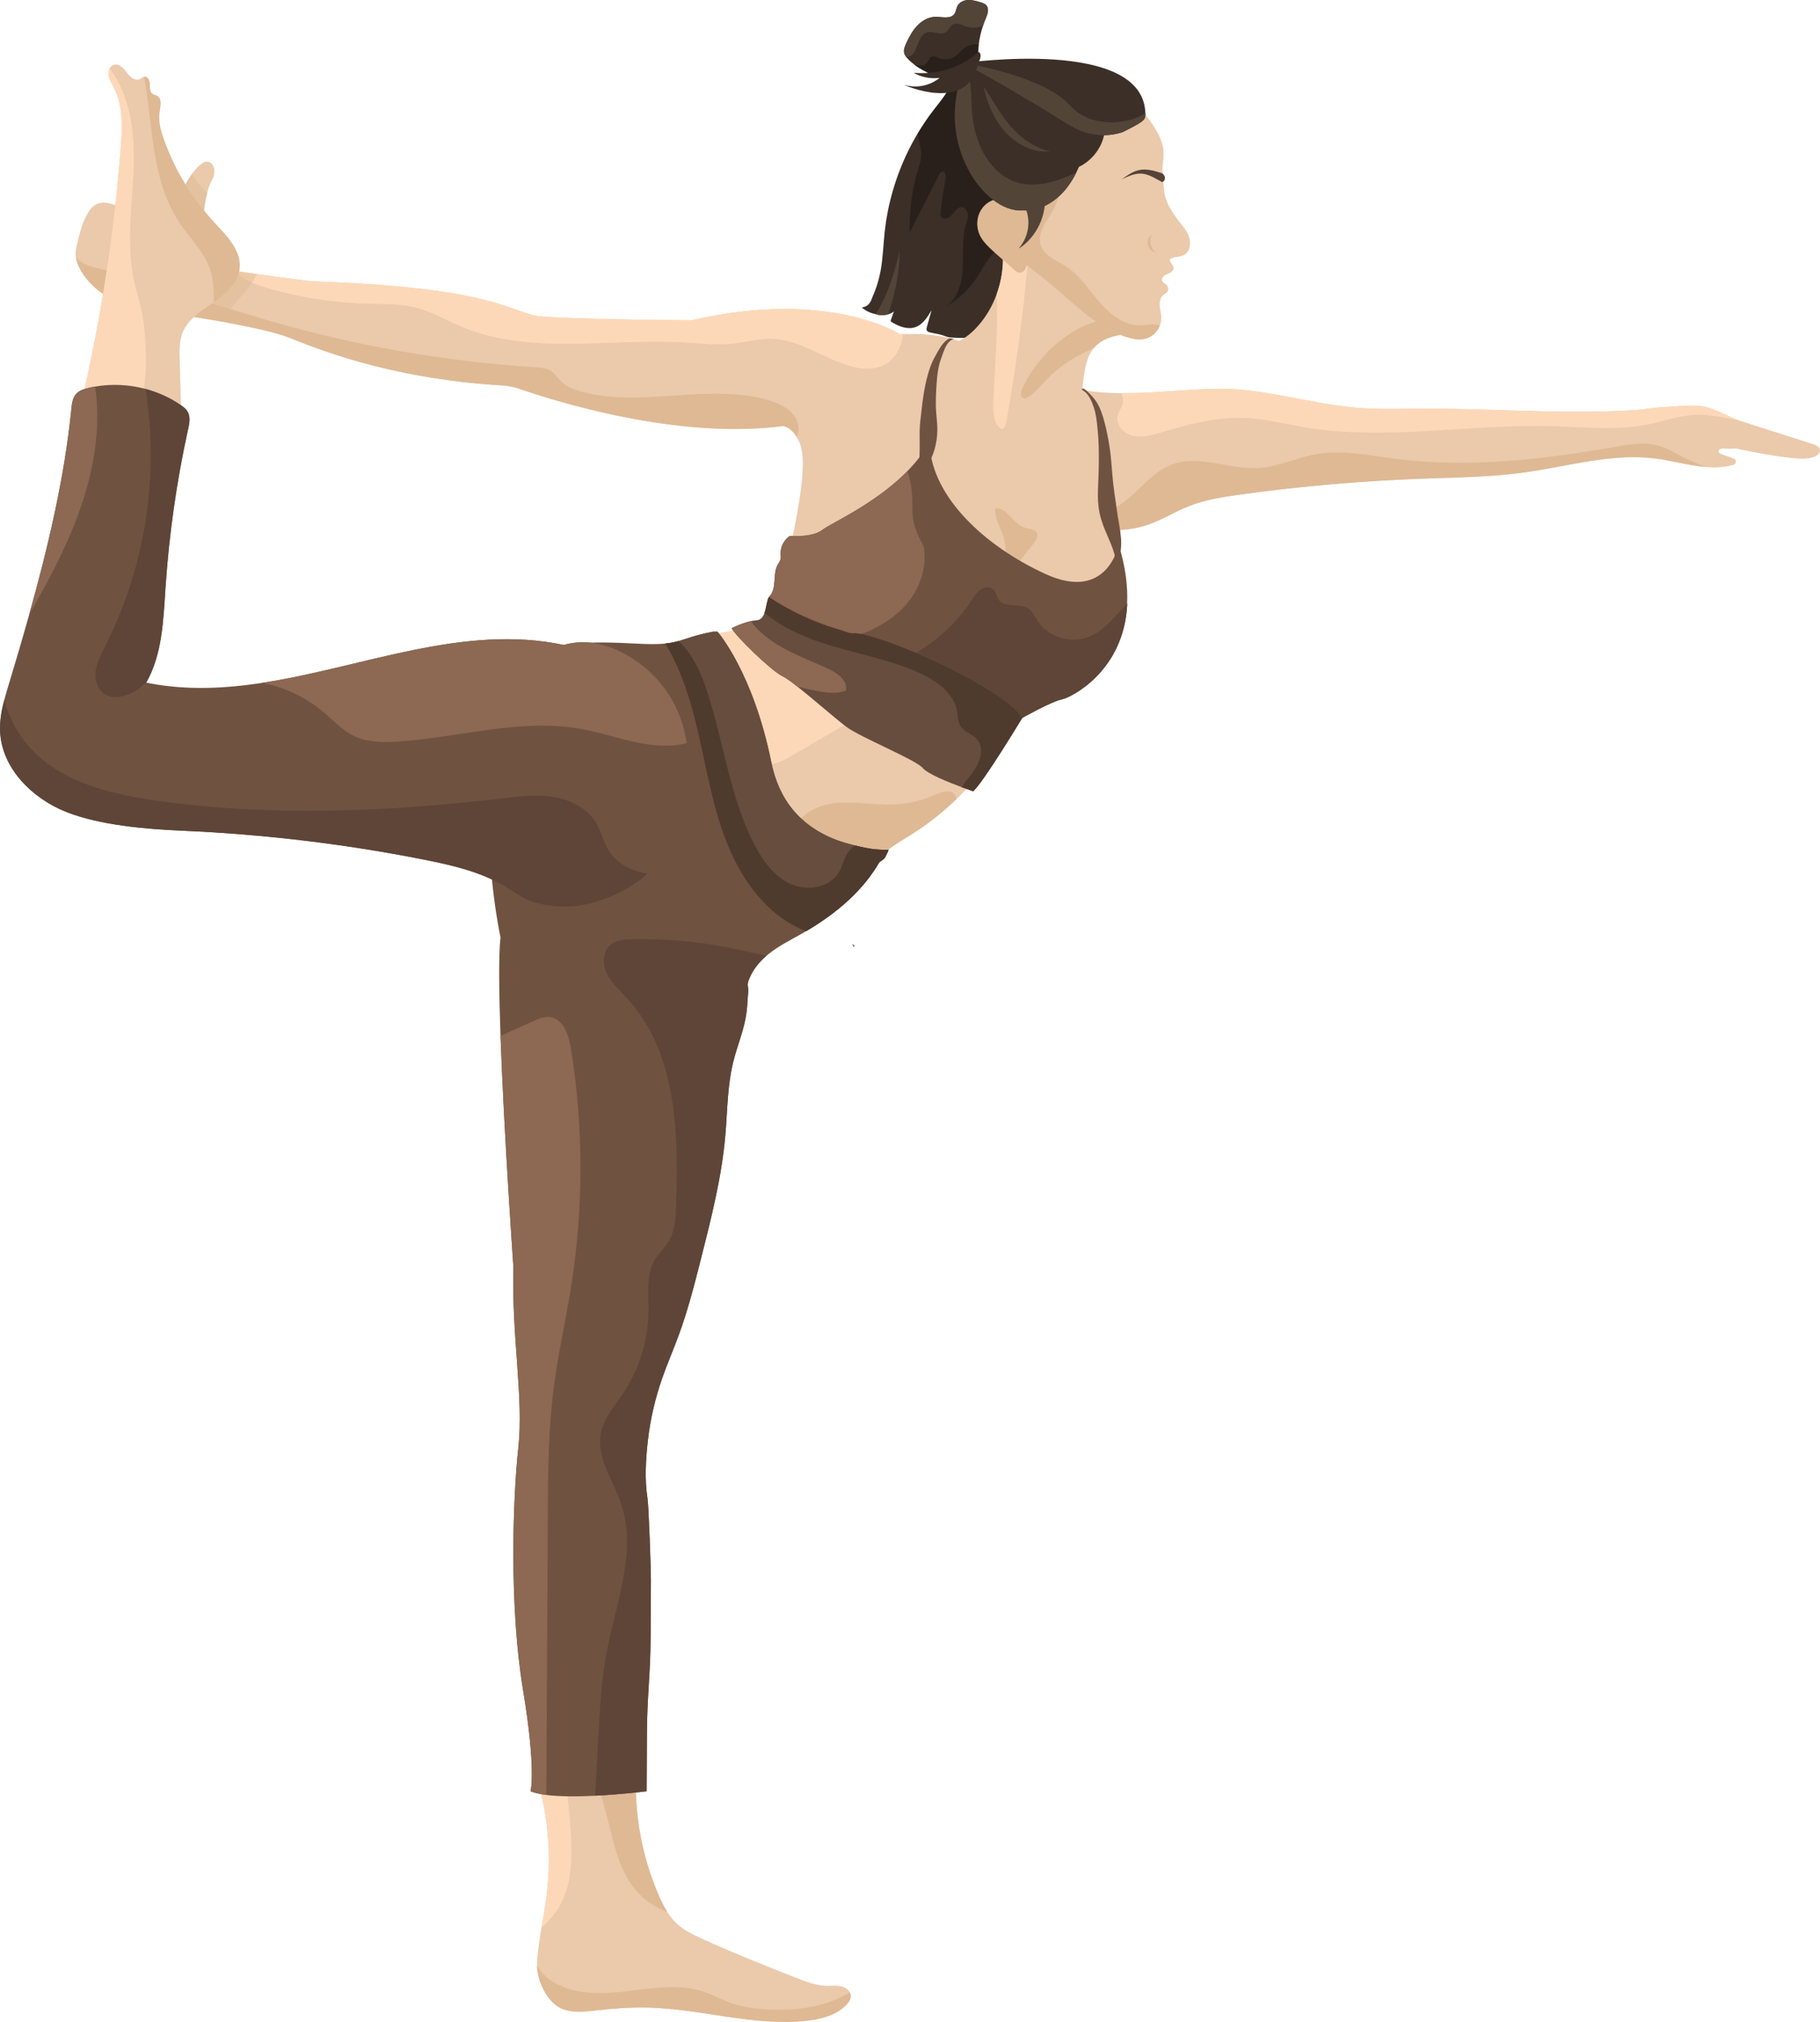 <?xml version="1.0" encoding="UTF-8"?><svg xmlns="http://www.w3.org/2000/svg" viewBox="0 0 355.63 395.02"><defs><style>.d{fill:#564237;}.e{isolation:isolate;}.f{fill:#deb994;}.g{fill:#5e4537;}.h{fill:#534438;}.i{fill:#3b2f28;}.j{fill:#ebc9ab;}.k{fill:#705241;}.l{mix-blend-mode:multiply;opacity:.5;}.m{fill:#fdd8b8;}.n{fill:#4f3a2e;}.o{fill:#29201c;}.p{fill:#664d3e;}.q{fill:#8d6852;}</style></defs><g class="e"><g id="a"/><g id="b"><g id="c"><g><g><path class="j" d="M166.24,389.95c.01,.64-.38,1.22-.82,1.68-1.98,2.1-5,2.86-7.87,3.17-10.3,1.1-20.53-2.33-30.87-2.58-3.46-.09-6.93,.18-10.36,.57-2.64,.3-5.6,.58-7.7-1.05-2.1-1.63-3.62-4.95-3.68-7.72,0-.23,0-.45,0-.67,.15-2.25,.49-4.48,.87-6.71,.36-2.17,.77-4.33,1.03-6.52,.91-7.45,.3-15.08-1.78-22.3l5.83-.13,5.23-.12,8.13-.18c-.19,7.81,1.33,15.67,4.44,22.85,.48,1.12,1.02,2.23,1.67,3.26,.53,.84,1.15,1.63,1.88,2.31,1.42,1.33,3.21,2.18,4.98,2.98,5.9,2.69,11.92,5.08,17.95,7.47,2.12,.84,4.3,1.7,6.58,1.72,.91,0,1.84-.12,2.73,.11,.65,.17,1.29,.59,1.59,1.17,.1,.2,.17,.43,.17,.67Z"/><path class="f" d="M130.36,373.51c-2.12-.75-4.06-2-5.6-3.64-5.5-5.86-5.15-15.13-8.63-22.29l8.13-.19c-.2,7.82,1.33,15.67,4.44,22.85,.48,1.12,1.02,2.23,1.67,3.27Z"/><path class="f" d="M166.24,389.95c.02,.64-.38,1.21-.82,1.68-1.98,2.11-5,2.86-7.87,3.17-10.29,1.1-20.53-2.33-30.87-2.58-3.46-.09-6.93,.19-10.37,.57-2.64,.3-5.59,.58-7.7-1.05-2.11-1.63-3.62-4.95-3.69-7.72,.59,1.02,1.41,1.94,2.35,2.63,4.16,3.07,9.81,3.01,14.94,2.41,5.14-.59,10.47-1.57,15.37,.08,1.78,.6,3.42,1.53,5.19,2.16,2.12,.76,4.38,1.09,6.62,1.25,5.17,.37,10.53-.15,15.15-2.48,.51-.25,1.01-.53,1.51-.8,.1,.21,.16,.43,.17,.67Z"/><path class="m" d="M109.74,371.63c-.97,1.93-2.35,3.57-3.94,5.02,.36-2.17,.77-4.33,1.03-6.52,.91-7.45,.3-15.08-1.78-22.3l5.83-.13-.04,2.98c.39,3.25,.72,6.51,.8,9.78,.09,3.82-.18,7.77-1.91,11.18Z"/></g><g><g><g><g><path class="j" d="M191.58,148.84c-.02,2.16-1.49,3.99-2.97,5.55-.55,.58-1.12,1.15-1.7,1.7-2.72,2.63-5.71,4.97-8.92,6.99-1.49,.94-3.04,1.81-4.42,2.91-1.39,1.1-2.59,2.42-3.85,3.67-4.37,4.36-9.44,7.99-14.94,10.75-.28,.14-.57,.27-.88,.25-.3-.03-.56-.22-.8-.39-2.81-2.08-5.68-4.21-7.75-7.03-.23-.31-.44-.62-.65-.94-1.66-2.59-2.69-5.57-3.5-8.56-3.42-12.72-3.21-26.3-7.48-38.76l.25,.37c2.08-.63,4.19-1.16,6.31-1.58,1.18-.24,2.37-.44,3.56-.61,1.46-.21,2.97-.21,4.42-.48,.8-.15,1.54-.46,2.37-.54,2.44-.23,4.96,.04,7.35,.53,3.77,.79,7.35,2.23,10.78,3.99,1.06,.54,2.11,1.12,3.14,1.71,1.36,.78,2.7,1.6,4.02,2.44,6.06,3.86,12.19,8.43,14.96,15.09,.39,.94,.71,1.93,.7,2.94Z"/><path class="m" d="M169.45,138.56c-.93,1.03-2.14,1.74-3.34,2.44-3.87,2.26-7.74,4.52-11.62,6.77-1.35,.79-2.81,1.6-4.37,1.46-2.5-.23-4.08-2.77-4.9-5.15-2.27-6.61-1.74-14.21-4.93-20.33,1.18-.24,2.37-.44,3.56-.61,1.46-.21,2.97-.21,4.42-.48,.8-.15,1.54-.46,2.37-.54,2.44-.23,4.96,.04,7.35,.53,3.77,.79,7.35,2.23,10.78,3.99,.7,.88,1.3,1.84,1.75,2.89,1.25,2.94,1.09,6.64-1.05,9.01Z"/><path class="f" d="M186.91,156.1c-2.72,2.63-5.71,4.97-8.92,6.99-1.49,.94-3.04,1.81-4.42,2.91-1.39,1.1-2.59,2.42-3.85,3.67-4.37,4.36-9.44,7.99-14.94,10.75-.28,.14-.57,.27-.88,.25-.3-.03-.56-.22-.8-.39-2.81-2.08-5.68-4.21-7.75-7.03-.23-.31-.44-.62-.65-.94,2.41-1.56,4.57-3.49,6.38-5.71,2.43-2.98,4.37-6.58,7.75-8.41,4.62-2.49,10.26-.86,15.51-1,2.89-.08,5.78-.74,8.42-1.92,1.28-.57,3.07-1.14,3.86,.02,.16,.25,.24,.53,.28,.83Z"/></g><g><path class="j" d="M214.14,119.41h0c-.17,1.82-.53,3.46-1.1,4.89-1.11,2.76-3,4.7-5.82,5.45-2.47,.66-5.44,.63-8.69,.11-4.82-.78-10.28-2.64-15.68-4.95-2.97-1.27-5.91-2.67-8.72-4.11-3.49-1.77-6.78-3.59-9.64-5.25-6.25-3.61-10.5-6.47-10.5-6.47,.31-1.44,.62-2.89,.91-4.31,0,0,0,0,0-.01,1.58-7.69,2.69-14.94,1.4-18.12-.19-.45-.38-.85-.59-1.2-1.24-2.1-2.68-2.2-2.73-2.2-20.65,2.74-44.91-4.99-51.38-7.24-1.11-.39-2.28-.62-3.45-.69-22.62-1.34-37.12-7.57-41.85-9.42-.23-.09-.47-.18-.74-.26-.09-.03-.17-.06-.27-.09-.46-.15-.96-.3-1.5-.45-.11-.03-.22-.06-.33-.09-.11-.03-.22-.06-.34-.09-.34-.09-.69-.18-1.05-.26-.22-.05-.44-.1-.66-.16-.15-.04-.29-.07-.44-.1-.25-.06-.5-.11-.75-.17-1.14-.26-2.32-.5-3.48-.73-.13-.03-.26-.05-.39-.08-.67-.13-1.33-.26-1.98-.38-.22-.04-.43-.08-.64-.12-.16-.03-.32-.06-.48-.09-.08,0-.15-.02-.22-.04-.31-.06-.61-.11-.89-.16-.07,0-.13-.02-.2-.03-.18-.03-.37-.07-.54-.09-.12-.02-.24-.04-.36-.06-.64-.11-1.21-.2-1.68-.28-.17-.03-.33-.05-.47-.08-.11-.02-.21-.04-.31-.05-.05,0-.1-.02-.15-.03-.04,0-.08,0-.12-.02-.04,0-.08,0-.11-.01-.03,0-.07,0-.09-.01-.21-.03-.32-.05-.32-.05-.33-.77-.14-2.15,.27-3.64,.62-2.28,1.73-4.82,2.2-5.85,.13-.3,.21-.46,.21-.46,1.41,.31,3.33,.64,5.42,.97,1.39,.22,2.85,.44,4.3,.64,5.44,.77,10.67,1.4,10.67,1.4,37.09,1.26,38.71,6.28,44.87,6.87,6.16,.6,29.43,.75,29.43,.75,26.87-6.23,40.64,2.71,40.64,2.71,.2,0,.41-.02,.61-.02,4.29-.15,7.38,.29,9.57,.89l.41,.12c.38,.11,.72,.23,1.04,.35,2.51,.94,3.33,2.02,3.33,2.02,1.26,.96,2.49,2.06,3.69,3.26,1.14,1.14,2.27,2.37,3.35,3.69,1.39,1.68,2.72,3.49,3.98,5.4,4.39,6.62,7.97,14.38,10.15,21.74,1.05,3.53,1.77,6.98,2.11,10.17,.25,2.34,.3,4.53,.1,6.53Z"/><g><g><g><path class="j" d="M354.32,89.32c-1.19,.38-2.49,.31-3.74,.2-.65-.06-1.29-.13-1.93-.22-.19-.02-.38-.05-.56-.07-1.91-.26-3.81-.59-5.71-.96-1.03-.2-2.07-.44-3.11-.63-.33-.05-.62,0-.95,.02-.31,.03-.64,0-.96,0-.35,0-.65-.12-1.01-.02-.29,.07-.59,.31-.54,.6,.04,.27,.35,.42,.61,.51,.68,.24,1.35,.48,2.03,.71,.29,.11,.61,.23,.72,.52,.11,.27-.04,.6-.29,.77-.28,.18-.58,.12-.87,.22-.48,.15-1,.21-1.5,.26-.83,.09-1.67,.1-2.51,.05-.17,0-.35-.02-.53-.04-3.36-.24-6.62-1.22-9.96-1.65-8.52-1.09-17.01,1.51-25.52,2.7-6.73,.94-13.55,1-20.34,1.25-11.77,.44-23.52,1.46-35.18,3.07-3.49,.48-7,1.02-10.26,2.32-2.63,1.05-5.05,2.59-7.73,3.53-3.56,1.26-7.52,1.42-11.17,.46-.36-.09-.72-.2-1.08-.31l-.89,.32c-5.8-2.94-10.32-8.7-10.55-15.09-.09-2.53-1.57-4.65,.38-6.33,2.55-2.18,5.79-6.27,9.1-5.56,2.82,.61,5.8,.84,8.81,.86,6.42,.06,13.03-.79,18.68-.86,9.18-.12,18.09,2.92,27.23,3.7,5.17,.44,10.38,.16,15.57,.19,13.31,.09,26.48,1.17,39.76,.22,.7-.03,1.36-.19,2.06-.27,2.15-.23,4.3-.39,6.46-.48,1.07-.04,2.15-.06,3.22,0,2.64,.19,5.3,1.99,7.82,2.86,.09,.03,.17,.06,.26,.09,4.68,1.49,9.36,2.99,14.04,4.48,.61,.19,1.32,.49,1.43,1.12,.12,.69-.61,1.23-1.29,1.45Z"/><path class="f" d="M333.47,91.22c-3.36-.24-6.62-1.22-9.96-1.65-8.52-1.09-17.01,1.51-25.52,2.7-6.73,.94-13.55,1-20.34,1.25-11.77,.44-23.52,1.46-35.18,3.07-3.49,.48-7,1.02-10.26,2.32-2.63,1.05-5.05,2.59-7.73,3.53-3.56,1.26-7.52,1.42-11.17,.46,1.81-2.08,4.48-3.39,6.69-5.12,2.98-2.33,5.33-5.61,8.85-6.98,5.44-2.12,11.49,1.04,17.3,.62,3.67-.27,7.09-1.94,10.71-2.63,5.23-.98,10.6,.17,15.88,.85,14.26,1.82,28.73,.13,42.9-2.34,2.74-.48,5.57-.98,8.25-.27,1.94,.51,3.66,1.62,5.45,2.52,1.33,.66,2.71,1.22,4.13,1.66Z"/><path class="m" d="M339.89,82.18c-2.98-.61-5.95-1.3-8.96-1.11-2.98,.19-5.84,1.23-8.77,1.83-6.2,1.27-12.59,.53-18.91,.36-16.28-.44-32.72,2.94-48.76,.16-3.62-.63-7.21-1.56-10.88-1.76-5.73-.3-11.38,1.24-16.88,2.86-1.74,.51-3.57,1.04-5.34,.63-1.77-.41-3.38-2.11-3-3.88,.18-.81,.73-1.51,.96-2.31,.21-.72,.08-1.5-.27-2.16,6.42,.06,13.03-.79,18.68-.86,9.18-.12,18.09,2.92,27.23,3.7,5.17,.44,10.38,.16,15.57,.19,13.31,.09,26.48,1.17,39.76,.22,.7-.03,1.36-.19,2.06-.27,2.15-.23,4.3-.39,6.46-.48,1.07-.04,2.15-.06,3.22,0,2.64,.19,5.3,1.99,7.82,2.86Z"/></g><g><path class="i" d="M223.7,24.62l-25.91,39.18c-2.28,1.14-4.79,1.81-7.33,2.08-1.58,.16-3.18,.18-4.77,.05-.6-.05-1.02-.28-1.58-.46-.77-.24-1.61-.32-2.39-.53-.24-.06-.5-.15-.62-.37-.11-.21-.05-.46,.01-.68,.31-1.1,.62-2.2,.92-3.29-.81,1.38-1.74,2.86-3.25,3.34-1.53,.49-3.19-.19-4.56-1.03-.07-.05-.15-.1-.17-.17-.03-.08,0-.17,.03-.25,.2-.55,.4-1.1,.6-1.65-.34,.27-.73,.45-1.14,.57-.21,.06-.42,.1-.64,.12-.42,.05-.84,.04-1.26-.02-.15-.02-.26-.1-.41-.13-.19-.03-.38-.07-.56-.11-.74-.19-1.43-.53-2.04-.99-.08-.06-.17-.15-.17-.25,.47,0,.92-.24,1.25-.57,.05-.05,.09-.1,.13-.15,.24-.29,.41-.63,.52-.98,.1-.3,.25-.6,.37-.89,.2-.48,.38-.96,.54-1.45,.32-.96,.58-1.93,.77-2.93,.48-2.5,.54-5.05,.81-7.58,.71-6.84,2.95-13.51,6.46-19.4,.94-1.57,1.97-3.09,3.08-4.54,1.15-1.49,2.39-2.93,3.23-4.63,.37-.74,.67-1.55,1.3-2.09,.5-.43,1.14-.62,1.77-.8,.6-.16,1.2-.32,1.81-.45,8.55-1.93,17.72-.99,25.7,2.66,3.56,1.63,7.28,4.41,7.48,8.36Z"/><path class="o" d="M200.57,42.01c-.87,1.85-1.84,3.71-3.35,5.08-1.03,.94-2.28,1.62-3.27,2.6-1.25,1.24-2,2.89-2.96,4.37-1.6,2.5-3.84,4.58-6.45,6.02,2.41-1.4,3.39-4.48,3.57-7.3,.19-2.93-.22-5.95,.6-8.77,.2-.68,.47-1.36,.42-2.06-.05-.7-.54-1.45-1.25-1.48-.84-.04-1.36,.86-1.89,1.51-.53,.65-1.71,1.08-2.08,.32-.11-.23-.1-.5-.08-.75,.16-2.18,.48-4.35,.94-6.49,.15-.69-.09-1.78-.75-1.54-.24,.08-.38,.32-.49,.55-1.93,3.79-3.85,7.59-5.77,11.38-.12-4.17,.43-8.35,1.63-12.34,.28-.93,.6-1.88,.62-2.85,.03-1.14-.35-2.25-.56-3.37-.05-.26-.09-.52-.11-.78,.94-1.57,1.97-3.09,3.08-4.54,1.15-1.49,2.39-2.93,3.23-4.63,.37-.74,.67-1.55,1.3-2.09,.5-.43,1.14-.62,1.77-.8,.6-.16,1.2-.32,1.81-.45,.84,.47,1.98,.48,2.99,.59,5.58,.6,9.74,6.01,10.53,11.57,.79,5.56-1.09,11.16-3.48,16.24Z"/><g><g><path class="j" d="M211.73,73.91c-.43,3.11-.74,6.53,1.01,9.13,.63,.93,1.49,1.69,2.18,2.58,1.97,2.51,2.48,5.87,2.52,9.06,.03,3.19-.34,6.41,.14,9.57,.38,2.53,1.32,5,1.2,7.55-.14,3.08-1.94,6.04-4.6,7.59-2.35,1.37-5.17,1.64-7.88,1.62-7.44-.08-14.85-2.21-21.2-6.1-2.16-1.33-4.21-2.86-6.04-4.64-5.34-5.18-8.58-12.3-9.74-19.65-1.16-7.35-.31-14.92,1.7-22.08l.58-.22c2.98-1.73,6.63-2.43,9.95-1.5,.64,.18,1.26,.42,1.92,.53,.75,.12,1.53,.06,2.28-.12,2.17-.52,4-1.99,5.46-3.68,1.55-1.78,2.74-3.86,3.54-6.08,1.42-3.9,1.65-8.25,.5-12.25l5.72,4.18,17.07,12.47,3.79,2.77,.62,.45c-.27,.01-.53,.03-.8,.05-2.95,.18-6.09,.65-7.95,2.89-.03,.03-.05,.06-.07,.1-1.28,1.6-1.63,3.75-1.91,5.79Z"/><path class="f" d="M221.84,64.63c-.04,.17-.1,.34-.18,.49-2.95,.18-6.09,.65-7.95,2.89-.03,.03-.05,.06-.07,.1-3.6,1.4-6.88,3.61-9.52,6.43-1.03,1.11-1.99,2.32-3.3,3.08-.22,.13-.47,.24-.72,.21-.74-.11-.66-1.21-.35-1.89,2.16-4.7,5.79-8.71,10.25-11.32,1.74-1.02,3.68-1.83,5.66-2.15h-.79c.98-.48,2.09-.68,3.17-.61l3.79,2.77Z"/><path class="m" d="M200.98,49.39c-.02,.64-.08,1.27-.14,1.9-.96,10.49-2.37,20.94-4.23,31.31-.1,.54-.39,1.24-.93,1.16-.25-.04-.43-.23-.59-.43-1.08-1.43-1.07-3.38-.98-5.17,.31-6.9,.93-13.83,.65-20.71,1.42-3.9,1.65-8.25,.5-12.25l5.72,4.18Z"/></g><path class="f" d="M221.84,64.63l-3.79-2.77c.76,.04,1.51,.22,2.21,.53,.73,.32,1.45,.86,1.6,1.65,.04,.2,.03,.4-.01,.6Z"/><g><g><g><path class="j" d="M231.36,49.81c-.86,.46-1.99,.28-2.78,.86-.05,.64,.76,1.1,.74,1.74-.02,.6-.7,.91-1.25,1.14-.55,.22-1.18,.71-.99,1.28,.14,.43,.66,.58,.95,.92,.32,.37,.32,.99-.01,1.35-.2,.22-.49,.35-.73,.54-.58,.47-.74,1.3-.69,2.05,.06,.75,.29,1.47,.32,2.22,.02,.58-.08,1.16-.28,1.7-.26,.66-.67,1.27-1.22,1.73-1.03,.87-2.42,1.17-3.72,.91-.56-.11-1.11-.26-1.65-.43-1.09-.34-2.14-.8-3.15-1.32-1.55-.81-3.01-1.79-4.39-2.86-2.95-2.28-5.59-4.93-8.53-7.22-1.65-1.29-3.41-2.47-4.84-4-3.13-3.36-4.29-8.74-1.98-12.71,1.36-2.34,3.73-3.99,5.07-6.34,.88-1.55,1.27-3.33,1.97-4.97,.11-.27,.24-.53,.37-.78,1.76-3.47,5.03-6.15,8.79-7.17,1.17-.32,3.14-1.27,4.3-.91,.61,.19,1.17,.51,1.71,.86,1.02,.65,1.98,1.4,2.87,2.21,.7,.63,1.24,1.38,1.81,2.12,1.38,1.79,2.71,3.74,3.18,5.95,.4,1.93-.24,3.72-.07,5.17,.16,1.37,.17,2.76,.42,4.12,.32,1.73,1.34,3.27,2.36,4.69,.81,1.13,1.84,2.15,2.34,3.45,.51,1.3,.29,3.05-.94,3.71Z"/><path class="d" d="M219.1,35.12c.59-.44,1.18-.88,1.85-1.25,.66-.37,1.41-.66,2.24-.73,.82-.07,1.64,.07,2.4,.27,.27,.07,.54,.15,.8,.23,.18,.06,.36,.13,.54,.17,.1,.02,.18,.05,.26,.12,.22,.2,.4,.46,.44,.74,.04,.29-.06,.6-.3,.78-.11,.08-.28,.16-.4,.06-.13-.11-.3-.19-.45-.27-.34-.18-.67-.37-1.02-.55-.64-.33-1.32-.62-2.05-.73-.07-.01-.14-.02-.21-.03-.67-.07-1.38,.05-2.07,.28-.69,.23-1.36,.55-2.02,.88Z"/><path class="f" d="M225.05,45.88c-.55,1.28-.29,2.47,.75,3.4-.72-.07-1.34-.71-1.51-1.45-.16-.75,.14-1.58,.76-1.95Z"/></g><path class="f" d="M226.64,63.6c-.26,.66-.67,1.27-1.22,1.73-1.03,.87-2.42,1.17-3.72,.91-.56-.11-1.11-.26-1.65-.43-1.09-.34-2.14-.8-3.15-1.32-1.55-.81-3.01-1.79-4.39-2.86-2.95-2.28-5.59-4.93-8.53-7.22-1.65-1.29-3.41-2.47-4.84-4-3.13-3.36-4.29-8.74-1.98-12.71,1.36-2.34,3.73-3.99,5.07-6.34,.88-1.55,1.27-3.33,1.97-4.97,.11-.27,.24-.53,.37-.78,.9,1.93,1.69,3.89,2.16,5.95,.7,3.07,.65,6.41-.78,9.21-.61,1.18-1.45,2.24-2.05,3.43-.6,1.19-.95,2.6-.5,3.85,.7,1.95,2.95,2.75,4.7,3.86,2.74,1.73,4.54,4.55,6.65,7.01,2.11,2.46,4.92,4.73,8.16,4.64,1.05-.03,2.11-.31,3.14-.11,.2,.04,.39,.09,.57,.16Z"/></g><path class="f" d="M198.21,40.54c-.74-1.28-2.41-1.88-3.86-1.53-1.44,.35-2.6,1.54-3.1,2.94-.45,1.28-.38,2.74,.19,3.97,.44,.95,1.15,1.74,1.9,2.47,.75,.74,1.54,1.43,2.34,2.12,.91,.8,1.82,1.59,2.74,2.39,.15,.13,.3,.26,.48,.33,.47,.19,1.02-.08,1.32-.48,.3-.41,.39-.93,.45-1.43,.43-3.68-.25-7.79-2.45-10.77h0Z"/></g></g><path class="i" d="M212.52,26.98c-.36,1.76-.81,3.29-1.31,4.64-.29,.78-.6,1.49-.93,2.15-4.02,8.07-10.37,7.34-10.37,7.34-4.23,.26-8.04-3.5-10.1-6.91-3.75-6.2-4.28-13.96-1.41-20.54l-.12-1.31s.1,.02,.14,.03c2.92,.67,6.26,2.58,8.06,4.7,.53,.63,1.11,1.2,1.58,1.88,.74,1.04,1.34,2.17,2.06,3.22,.21,.3,.42,.6,.66,.9,1.83,2.29,3.4,4.17,6.43,4.76,.92,.18,1.87,.25,2.8,.13,.46-.06,.91-.17,1.34-.35,.42-.17,.76-.44,1.17-.63Z"/><path class="i" d="M215.86,24.05c-.13-1.08-.51-2.15-1.19-2.97-1.64-1.99-4.48-2.17-6.99-2.45-3.35-.38-6.7-1.25-9.6-3.03l-6.65-.73c1.23,4.54,2.85,8.97,4.86,13.21,.68,1.43,1.43,2.89,2.65,3.85,.97,.77,2.16,1.17,3.35,1.43,3.1,.69,6.49,.5,9.24-1.14,2.75-1.64,4.7-4.91,4.32-8.17Z"/><path class="i" d="M192.59,3.66c-.2,.48-.38,.97-.54,1.46-.38,1.16-.65,2.35-.8,3.55-.13,1.01-.18,2.03-.15,3.05,0,.07,0,.14,0,.22,.05,1.34,.22,2.68,.02,3.99-.22,1.39-.94,2.8-2.22,3.39l.16-.75c-.94-.97-2.07-1.69-3.28-2.32-2.36-1.22-5.01-2.05-7.1-3.61-.47-.35-.92-.74-1.32-1.17-.09-.1-.18-.2-.26-.3-.19-.24-.35-.5-.42-.79-.16-.64,.11-1.29,.38-1.89,.57-1.24,1.21-2.47,2.15-3.45,.93-.99,2.21-1.73,3.57-1.74,1.31-.02,2.95,.49,3.71-.57,.32-.46,.34-1.07,.6-1.57,.38-.72,1.21-1.1,2.01-1.15,.81-.05,1.6,.18,2.38,.41,.48,.14,.98,.3,1.29,.68,.56,.71,.17,1.73-.18,2.57Z"/><path class="o" d="M191.1,11.73c0,.07,0,.14,0,.22-.01,.02-.03,.04-.05,.06-.81,1.04-1.64,2.09-2.69,2.9-.77,.6-1.66,1.06-2.59,1.35-2.36-1.22-5.01-2.05-7.1-3.61,.29,.11,.58,.18,.89,.2,.64,.05,1.34-.17,1.69-.71,.21-.32,.3-.73,.6-.96,.52-.39,1.24,.01,1.85,.23,.84,.3,1.8,.22,2.59-.21,.97-.54,1.61-1.56,2.59-2.09,.71-.39,1.54-.48,2.37-.44-.13,1.01-.18,2.03-.15,3.05Z"/><path class="h" d="M192.59,3.66c-.2,.48-.38,.97-.54,1.46-1.09,.32-2.24,.39-3.32,.03-.81-.27-1.71-.78-2.47-.39-.63,.33-.86,1.14-1.45,1.53-1.06,.7-2.52-.33-3.72,.05-2.03,.65-1.66,4.5-3.77,4.8-.07,.01-.14,.02-.21,.02-.19-.24-.35-.5-.42-.79-.16-.64,.11-1.29,.38-1.89,.57-1.24,1.21-2.47,2.15-3.45,.93-.99,2.21-1.73,3.57-1.74,1.31-.02,2.95,.49,3.71-.57,.32-.46,.34-1.07,.6-1.57,.38-.72,1.21-1.1,2.01-1.15,.81-.05,1.6,.18,2.38,.41,.48,.14,.98,.3,1.29,.68,.56,.71,.17,1.73-.18,2.57Z"/><path class="i" d="M223.37,23.51c-.2,.21-.58,.47-1.09,.77-.73,.43-1.74,.96-2.93,1.54-2.69,.88-5.71,.78-8.33-.32-1.21-.51-2.33-1.22-3.45-1.91-6.32-3.94-12.75-7.7-19.29-11.27,0,0,0,0,0,0,.95-.11,4.96-.51,10.23,.02,6.05,.61,12.63,.72,17.11,2.16,3.66,1.18,7.87,5.11,8.18,7.6,.08,.56-.05,1.04-.41,1.41Z"/><path class="i" d="M188.26,12.32l35.54,10.04c0-15.21-35.54-10.04-35.54-10.04Z"/><path class="h" d="M223.37,23.51c-.2,.21-.58,.47-1.09,.77-.73,.43-1.74,.96-2.93,1.54-2.69,.88-5.71,.78-8.33-.32-1.21-.51-2.33-1.22-3.45-1.91-6.32-3.94-12.75-7.7-19.29-11.27,.47,.07,15.58,2.48,20.71,8.2,4.25,4.74,11.8,3.73,14.79,1.58,.08,.56-.05,1.04-.41,1.41Z"/><path class="h" d="M210.28,33.77c-4.02,8.07-10.37,7.34-10.37,7.34-4.23,.26-8.04-3.5-10.1-6.91-3.75-6.2-4.28-13.96-1.41-20.54l-.12-1.31s.1,.02,.14,.03c.65,1.24,1,2.64,1.17,4.01,.28,2.17,.18,4.36,.44,6.53,.21,1.78,.66,3.53,1.33,5.21,1.33,3.29,3.8,6.46,7.43,7.53,3.03,.89,6.35,.18,9.27-.99,.74-.3,1.47-.62,2.21-.91Z"/><path class="h" d="M192.16,16.87c.93,1.31,1.72,2.66,2.55,3.97,.83,1.3,1.69,2.56,2.67,3.72,.98,1.15,2.1,2.18,3.38,3.05,1.28,.86,2.71,1.54,4.35,1.96-1.69,.2-3.48-.22-5.01-.99-1.55-.76-2.89-1.86-3.97-3.12-1.07-1.26-1.9-2.67-2.53-4.12-.64-1.45-1.11-2.93-1.44-4.47Z"/><path class="i" d="M191.12,10.18s-4.46,4.69-12.56,4.05c0,0,1.96,1.34,5.03,.99,0,0-2.78,2.55-6.95,1.36,0,0,12.6,5.69,14.49-4.27,.78-1.21,.47-2.23-.01-2.14Z"/><path class="h" d="M175.81,49.02c0,3.87-.79,7.71-1.94,11.4-.11,.33-.21,.66-.33,.99-.78,.22-1.65,.19-2.46,0,2.39-3.69,3.68-8.09,4.73-12.4Z"/><path class="h" d="M204.13,37.86l-4.47,1.39c.91,1.36,1.36,3.02,1.28,4.65-.08,1.63-.71,3.23-1.75,4.49l-.07,.16c3.47-2.27,5.49-6.58,5.01-10.69Z"/><path class="f" d="M195.94,104.45c-.6-1.71-1.67-3.38-1.43-5.17,2.31-.1,3.42,3.05,5.62,3.77,.93,.3,2.21,.31,2.52,1.23,.21,.64-.22,1.29-.64,1.82-1.23,1.58-2.46,3.16-3.68,4.74-.39,.51-1.18,1.45-1.94,1.29-.79-.17-.18-1.6-.07-2.14,.37-1.83,.25-3.77-.38-5.54Z"/></g><g><path class="j" d="M40.49,37.68c-1.67,6.07,0,13.77,0,13.77l-.24,.93-1.58,6.05-.89,3.45h-.07c-.13,0-.26,0-.41,0-.23,0-.47-.01-.73-.03-.29-.02-.6-.04-.91-.08-.1,0-.21-.02-.33-.03-.15-.01-.3-.03-.45-.05-2.78-.33-6.27-1.02-8.95-1.76-1.06-.29-2-.6-2.72-.89-3.24-1.33-6.14-3.64-7.69-6.73-.33-.65-.59-1.33-.69-2.03-.03-.17-.05-.33-.06-.5-.03-.76,.15-1.5,.33-2.24,.48-2.02,.97-4.06,2.03-5.86,.47-.79,1.1-1.57,1.97-1.9,1.15-.44,2.44-.05,3.6,.34,.7,.23,1.88,.54,3.21,.91,2.83,.79,6.34,1.87,7.3,3.08,.37,.46,.84,1.05,1.42,.91,.71-.17,.69-1.14,.58-1.84-.52-3.18,.33-6.54,2.25-9.15,.43-.59,.92-1.14,1.46-1.65,.46-.43,1.03-.85,1.67-.78,.78,.08,1.28,.9,1.29,1.66,0,.76-.07,1.19-.43,1.86-.42,.8-.74,1.67-.99,2.58Z"/><path class="f" d="M155.71,85.43c-1.24-2.1-2.68-2.2-2.73-2.2-20.65,2.74-44.91-4.99-51.38-7.24-1.11-.39-2.28-.62-3.45-.69-22.62-1.34-37.12-7.57-41.85-9.42-.23-.09-.47-.18-.74-.26-.09-.03-.18-.06-.27-.09-.46-.15-.96-.3-1.5-.45-.11-.03-.22-.06-.33-.09-.11-.03-.22-.06-.34-.09-.34-.09-.69-.18-1.05-.26-.21-.05-.44-.1-.66-.16-.15-.04-.29-.07-.44-.1-.25-.06-.5-.11-.75-.17-1.14-.26-2.32-.5-3.48-.73-.13-.02-.26-.05-.39-.08-.67-.13-1.33-.26-1.98-.38-.22-.04-.43-.08-.64-.12-.16-.03-.32-.06-.48-.09-.08,0-.15-.02-.22-.04-.31-.06-.61-.11-.89-.16-.07,0-.13-.02-.2-.03-.18-.03-.37-.06-.54-.09-.12-.02-.24-.04-.36-.06-.64-.11-1.21-.2-1.68-.28-.17-.03-.33-.05-.47-.08-.11-.02-.21-.04-.31-.05-.05,0-.1-.02-.15-.03-.04,0-.08,0-.12-.02-.04,0-.08,0-.11-.01-.03,0-.07,0-.09-.01-.21-.03-.32-.05-.32-.05h-.07c-.13,0-.26,0-.41,0-.23,0-.47-.01-.73-.03-.29-.02-.6-.04-.91-.08-.1,0-.21-.02-.33-.03-.15-.01-.3-.03-.45-.05-2.78-.33-6.27-1.02-8.95-1.76-1.06-.29-2-.6-2.72-.89-3.24-1.33-6.14-3.64-7.69-6.73-.33-.65-.59-1.33-.69-2.03,.52,.54,1.13,.99,1.8,1.32,1.78,.88,3.86,.94,5.74,1.58,.52,.18,2.01,.54,3.56,.94,1.81,.46,3.7,.95,4.28,1.23,2.5,1.23,5.17,2.1,7.84,2.9,.21,.07,.42,.13,.62,.19,.13,.04,.26,.08,.38,.11,2,.61,4,1.21,5.99,1.82,.75,.23,1.51,.45,2.26,.69,1.83,.55,3.64,1.1,5.47,1.63,16.92,4.9,34.38,7.94,51.96,9.06,.96,.06,1.96,.13,2.78,.61,.89,.53,1.44,1.49,2.19,2.21,1.04,.99,2.43,1.51,3.82,1.9,11.89,3.29,24.93-1.78,36.75,1.72,2.57,.76,5.35,2.34,5.71,4.99,.1,.77-.02,1.54-.3,2.26Z"/><path class="m" d="M176.4,65.24c-.04,.46-.11,.92-.22,1.37-.51,2.11-1.78,3.97-3.76,4.83-.72,.32-1.48,.49-2.26,.54-1.24,.09-2.52-.09-3.72-.4-5.29-1.38-9.94-5.19-15.41-5.4-2.72-.11-5.38,.7-8.08,.97-3.01,.29-6.05-.08-9.06-.26-14.72-.9-30.22,2.63-43.8-3.13-2.89-1.22-5.62-2.85-8.66-3.65-3.15-.82-6.45-.71-9.7-.8-6.41-.18-12.8-1.15-18.97-2.91-1.19-.34-2.39-.71-3.51-1.22-.97-.44-1.89-.97-2.7-1.65-.23-.19-.44-.4-.65-.62,1.39,.22,2.85,.44,4.3,.64,5.44,.77,10.67,1.4,10.67,1.4,37.09,1.26,38.71,6.28,44.87,6.87,6.16,.6,29.43,.75,29.43,.75,26.87-6.23,40.64,2.71,40.64,2.71,.2,0,.41-.02,.61-.02Z"/></g><path class="m" d="M176.4,65.24c-.04,.46-.11,.92-.22,1.37-.51,2.11-1.78,3.97-3.76,4.83-.72,.32-1.48,.49-2.26,.54-1.24,.09-2.52-.09-3.72-.4-5.29-1.38-9.94-5.19-15.41-5.4-2.72-.11-5.38,.7-8.08,.97-3.01,.29-6.05-.08-9.06-.26-14.72-.9-30.22,2.63-43.8-3.13-2.89-1.22-5.62-2.85-8.66-3.65-3.15-.82-6.45-.71-9.7-.8-6.41-.18-12.8-1.15-18.97-2.91-1.19-.34-2.39-.71-3.51-1.22-.97-.44-1.89-.97-2.7-1.65-.23-.19-.44-.4-.65-.62,1.39,.22,2.85,.44,4.3,.64,5.44,.77,10.67,1.4,10.67,1.4,37.09,1.26,38.71,6.28,44.87,6.87,6.16,.6,29.43,.75,29.43,.75,26.87-6.23,40.64,2.71,40.64,2.71,.2,0,.41-.02,.61-.02Z"/></g><g><path class="p" d="M199.75,140.26s-7.79,12.89-9.6,14.33c0,0-.93-.32-2.23-.8-2.61-.97-6.69-2.62-7.59-3.72-1.36-1.65-12.09-5.95-14.91-8.04-2.01-1.49-6.41-5.37-9.56-7.85-1.28-1.01-2.36-1.79-2.98-2.08-2.14-.99-9.14-7.82-9.93-9.37,0,0,1.93-.98,3.75-1.38,.38-.09,.76-.14,1.1-.16,.88-.05,1.31-.68,1.59-1.48,.37-1.06,.45-2.41,.85-3.08l31.43-2.38,16.6,13.56,1.47,12.45Z"/><path class="n" d="M199.75,140.26s-7.79,12.89-9.6,14.33c0,0-.93-.32-2.23-.8,.63-1,1.45-1.94,2.15-2.89,1.42-1.92,2.41-4.71,.82-6.49-.92-1.03-2.49-1.41-3.22-2.57-.51-.82-.47-1.85-.63-2.8-.61-3.62-4.07-6.09-7.49-7.62-5.62-2.53-11.79-3.62-17.69-5.44-4.48-1.38-8.97-3.29-12.47-6.26,.37-1.06,.45-2.41,.85-3.08l31.43-2.38,16.6,13.56,1.47,12.45Z"/><path class="k" d="M220.27,117.95c-.62,13.24-11.01,18.32-12.72,18.67-2.15,.44-7.79,3.64-7.79,3.64-2.16-3.59-11.97-9-20.77-12.71-1.49-.63-2.95-1.21-4.34-1.73-2.41-.89-4.6-1.58-6.36-1.99-.63-.15-1.22-.26-1.73-.33-.83-.11-1.67-.27-2.52-.49-3.25-.81-6.51-2.29-9.04-3.61-.1-.05-.18-.09-.28-.15-1.93-1.02-3.41-1.94-4.07-2.37-.13-.08-.26-.17-.39-.26,.79-.78,.98-1.94,1.06-3.03,.08-1.08,.08-2.22,.6-3.19,.21-.39,.5-.75,.6-1.18,.07-.33,.02-.67,0-1.01-.04-1.35,.64-2.71,1.77-3.5h0s.09,0,.14,0c.39,.02,1.55,.08,2.81-.06,1.24-.13,2.58-.44,3.43-1.12,.25-.2,.69-.47,1.27-.8,3.64-2.07,12.99-6.76,18.22-14.06,.47-.64,.9-1.31,1.29-2l.22,.55c.68,9.81,10.39,19.29,22.58,24.91,12.2,5.62,14.34-5.73,14.34-5.73,1.36,4.39,1.81,8.22,1.65,11.53Z"/><path class="q" d="M180.23,112.19c-.58,2.19-1.71,4.26-3.23,5.98-.44,.51-.92,.99-1.43,1.45-1.15,1.03-2.43,1.92-3.8,2.66-1.05,.57-2.27,1.25-3.49,1.54-.23,.06-.94-.14-1.17-.12-1.15,.11-1.72-.27-2.78-.6-.09-.03-.2-.06-.29-.09-3.12-.98-6.15-2.15-9.04-3.61-.09-.05-.18-.09-.27-.15-1.4-.71-2.75-1.49-4.07-2.37-.13-.08-.26-.17-.39-.26,.79-.78,.98-1.94,1.06-3.03,.08-1.08,.09-2.22,.6-3.19,.21-.39,.51-.75,.6-1.18,.08-.33,.02-.67,.01-1.01-.05-1.35,.64-2.71,1.78-3.5,.04,0,.09,0,.13,0,.87,.07,1.94,.17,2.81-.06,1.24-.13,2.58-.44,3.43-1.12,.25-.2,.69-.47,1.27-.8,2.98-1.7,9.8-5.16,15.04-10.36,.11-.1,.21-.21,.31-.31,.5,1.44,.8,2.94,.9,4.46,.02,.36,.03,.71,.04,1.07,.03,1.42-.02,2.84,.25,4.23,.23,1.19,.68,2.32,1.2,3.41,.21,.44,.51,.88,.7,1.33l.11,.47c-.01-.08-.03-.16-.04-.23l-.03-.14c.02,.06,.05,.12,.07,.18,.12,.36,.1,.88,.13,1.24,.1,1.38-.05,2.76-.4,4.09Z"/><path class="g" d="M220.27,117.95c-.62,13.24-11.01,18.32-12.72,18.67-2.15,.44-7.79,3.64-7.79,3.64-2.16-3.59-11.97-9-20.77-12.71,4.39-2.58,8.17-6.15,10.93-10.37,.48-.74,.96-1.53,1.71-2.02,.75-.49,1.86-.59,2.5,.03,.54,.53,.58,1.37,1.01,1.99,1.19,1.69,4.14,.54,5.85,1.74,.76,.53,1.13,1.41,1.61,2.19,1.98,3.23,6.49,4.73,10.08,3.34,3.16-1.22,5.17-4.13,7.59-6.49Z"/><path class="q" d="M165.25,134.94c-2.17,.78-4.57,.29-6.83-.2-.85-.18-1.7-.37-2.55-.56-1.28-1.01-2.36-1.79-2.98-2.08-2.14-.99-9.14-7.82-9.93-9.37,0,0,1.93-.98,3.75-1.38,1.58,2.17,3.83,3.86,6.22,5.19,2.92,1.63,6.09,2.79,9.12,4.23,1.74,.83,3.71,2.33,3.21,4.16Z"/></g><path class="k" d="M179.3,92.36c.22-1.22,.33-2.32,.38-3.42,.05-1.1,.03-2.17,.02-3.27-.02-1.1,0-2.23,.13-3.4,.12-1.17,.27-2.38,.41-3.58,.31-2.4,.74-4.73,1.56-7.06,.21-.58,.46-1.15,.75-1.69,.29-.53,.56-1.03,.87-1.56,.31-.52,.65-1.03,1.08-1.5,.22-.23,.46-.44,.75-.61,.28-.17,.39-.16,.72-.14l.42,.12c-.52,.06-1.06,.59-1.35,1.05-.29,.46-.51,.98-.71,1.51-.19,.53-.39,1.1-.58,1.64-.17,.53-.3,1.07-.4,1.61-.2,1.09-.3,2.23-.37,3.37-.08,1.14-.12,2.28-.12,3.42,0,1.14,.11,2.26,.22,3.43,.11,1.17,.12,2.38-.06,3.61-.18,1.23-.51,2.48-1.06,3.65-.55,1.16-1.33,2.26-2.39,2.99l-.28-.18Z"/><path class="k" d="M211.5,75.86c.73,.19,1.35,1.02,1.9,1.57,.54,.56,.96,1.21,1.31,1.9,.68,1.38,1.04,2.85,1.39,4.27,.33,1.44,.6,2.89,.8,4.36,.19,1.47,.31,2.95,.42,4.39,.11,1.45,.27,2.87,.48,4.26l.58,4.05c.2,1.32,.52,2.76,.65,4.29,.13,1.52,.06,3.21-.67,4.6l-.33-.05c-.24-1.47-.73-2.72-1.28-4-.54-1.28-1.16-2.6-1.6-4.1-.44-1.5-.62-3.04-.62-4.55,0-1.51,.1-2.98,.14-4.43,.04-1.45,.07-2.87,.04-4.29-.02-1.42-.1-2.84-.24-4.26-.14-1.43-.27-2.84-.7-4.15-.42-1.29-1.07-2.96-2.37-3.54l.11-.31Z"/></g></g></g><g><path class="k" d="M173.6,166.04c0,.21-.2,.53-.29,.72-.12,.25-.24,.5-.36,.74-.24,.47-.98,.69-1.25,1.15-.54,.92-1.13,1.8-1.77,2.66-1.74,2.32-3.8,4.38-6.05,6.22-2.25,1.84-4.69,3.45-7.21,4.88-2.23,1.26-4.55,2.41-6.54,4.02-.12,.1-.25,.2-.37,.31-.11,.1-.23,.2-.35,.31-1.1,1.01-2.07,2.19-2.72,3.54-.27,.58-.63,1.3-.58,1.96,.02,.25,.09,.48,.1,.73,.02,.49-.06,.98-.09,1.46-.07,1.07-.12,2.15-.27,3.21-.44,3.24-1.78,6.31-2.57,9.5-1.16,4.7-1.13,9.56-1.55,14.37-.71,8.15-2.74,16.15-4.76,24.11-1.29,5.07-2.58,10.16-4.4,15.08-1.02,2.76-2.2,5.47-3.17,8.24-1.39,3.97-2.34,8.08-2.81,12.24-.42,3.67-.64,7.57-.07,11.23,.26,1.69,.68,14.31,.67,16.04-.02,3.7-.04,7.4-.06,11.1-.04,7.39-.68,11.39-.72,18.79-.02,3.77-.04,7.54-.06,11.31,0,0-4.76,.61-10.06,.87-3.32,.17-6.84,.19-9.54-.15-1.24-.16-2.3-.39-3.09-.72,0,0,1.19-3.84-1.49-20.02-2.68-16.18-1.97-37.23-.89-47.07,1.07-9.84-1.32-21.52-.96-35.36,0,0-1.82-25.69-2.52-45.12-.3-8.53-.39-15.86,0-19.27,0,0-10.8-49.2,15.27-57.38,0,0,2.32-.5,11.25,0s7.86-.97,15-2.32h.89s6.97,7.92,10.54,25.64c.68,3.36,2.05,6.59,4.26,9.23,2.79,3.34,6.72,5.5,10.89,6.59,1.53,.4,3.59,.92,5.17,1.06,.53,.05,1.07,.08,1.6,.09,.3,0,.63-.04,.92,.01Z"/><path class="g" d="M144.42,185.56c1.73,.38,3.52,.8,5.34,1.17-.11,.1-.23,.2-.35,.31-1.1,1.01-2.07,2.19-2.72,3.54-.27,.58-.63,1.3-.58,1.96,.02,.25,.09,.48,.1,.73,.02,.49-.06,.98-.09,1.46-.07,1.07-.12,2.15-.27,3.21-.44,3.24-1.78,6.31-2.57,9.5-1.16,4.7-1.13,9.56-1.55,14.37-.71,8.15-2.74,16.15-4.76,24.11-1.29,5.07-2.58,10.16-4.4,15.08-1.02,2.76-2.2,5.47-3.17,8.24-1.39,3.97-2.34,8.08-2.81,12.24-.42,3.67-.64,7.57-.07,11.23,.26,1.69,.68,14.31,.67,16.04-.02,3.7-.04,7.4-.06,11.1-.04,7.39-.68,11.39-.72,18.79-.02,3.77-.04,7.54-.06,11.31,0,0-4.76,.61-10.06,.87,.21-3.93,.43-7.85,.64-11.77,.29-5.38,.59-10.77,1.58-16.06,1.84-9.79,6.05-19.91,2.81-29.34-1.56-4.54-4.82-8.91-3.92-13.62,.57-2.94,2.67-5.3,4.34-7.79,3.18-4.74,4.94-10.43,4.97-16.15,.02-3.41-.49-7.09,1.26-10.01,.79-1.31,1.97-2.35,2.75-3.67,1.16-1.98,1.29-4.38,1.38-6.68,.54-14.32,.16-30.23-9.6-40.72-1.39-1.5-2.98-2.89-3.88-4.72-.9-1.84-.91-4.32,.63-5.66,1.14-.99,2.76-1.11,4.27-1.14,7.01-.14,14.04,.55,20.88,2.07Z"/><path class="q" d="M111.59,251.46c-1.05,6.55-2.53,13.02-3.38,19.59-1.07,8.29-1.12,16.68-1.16,25.04-.1,18.2-.2,36.39-.3,54.58-1.24-.16-2.3-.39-3.09-.72,0,0,1.19-3.84-1.49-20.02-2.68-16.18-1.97-37.23-.89-47.07,1.07-9.84-1.32-21.52-.96-35.36,0,0-1.82-25.69-2.52-45.12,2.1-.95,4.21-1.9,6.31-2.85,1.05-.48,2.18-.97,3.33-.82,2.64,.33,3.71,3.53,4.13,6.16,2.47,15.4,2.48,31.19,.01,46.59Z"/></g><path class="g" d="M166.98,184.82c-.08,.06-.15,.12-.23,.18-.06-.2-.12-.41-.18-.61l.42,.43Z"/><g><path class="p" d="M173.6,166.04c0,.21-.2,.53-.29,.72-.12,.25-.24,.5-.36,.74-.24,.47-.98,.69-1.25,1.15-.54,.92-1.13,1.8-1.77,2.66-1.74,2.32-3.8,4.38-6.05,6.22-2,1.63-4.13,3.08-6.36,4.39-1.64-.62-3.21-1.46-4.63-2.47-5.77-4.09-9.46-10.55-11.76-17.24-2.3-6.69-3.39-13.72-5.06-20.59-1.34-5.52-3.12-11.06-6.07-15.89,1.01-.1,1.81-.27,2.56-.48,1.71-.48,3.24-1.17,6.75-1.84h.89s6.97,7.92,10.54,25.64c.68,3.36,2.05,6.59,4.26,9.23,2.79,3.34,6.72,5.5,10.89,6.59,.36,.09,.76,.2,1.17,.3,1.31,.33,2.8,.66,4,.76,.53,.05,1.07,.08,1.6,.09,.3,0,.63-.04,.92,.01Z"/><path class="n" d="M173.6,166.04c0,.21-.2,.53-.29,.72-.12,.25-.24,.5-.36,.74-.24,.47-.98,.69-1.25,1.15-.54,.92-1.13,1.8-1.77,2.66-1.74,2.32-3.8,4.38-6.05,6.22-2,1.63-4.13,3.08-6.36,4.39-1.64-.62-3.21-1.46-4.63-2.47-5.77-4.09-9.46-10.55-11.76-17.24-2.3-6.69-3.39-13.72-5.06-20.59-1.34-5.52-3.12-11.06-6.07-15.89,1.01-.1,1.81-.27,2.56-.48,2.5,2.18,4.14,5.57,5.26,8.8,3.52,10.15,4.59,21.16,9.47,30.73,1.63,3.21,3.83,6.34,7.09,7.87,3.26,1.52,7.75,.84,9.56-2.27,.66-1.14,.92-2.47,1.6-3.59,.41-.67,.93-1.21,1.53-1.62,1.31,.33,2.8,.66,4,.76,.53,.05,1.07,.08,1.6,.09,.3,0,.63-.04,.92,.01Z"/></g><g class="l"><path class="f" d="M50.18,53.54c-.18,.39-.4,.77-.62,1.14-.1,.17-.21,.33-.33,.5-1.09,1.65-2.46,3.09-3.72,4.63-.15,.18-.3,.37-.45,.56-.63,.79-1.23,1.6-1.8,2.44-.08,0-.15-.02-.22-.04-.31-.06-.61-.11-.89-.16-.07,0-.13-.02-.2-.03-.18-.03-.37-.06-.54-.09-.12-.02-.24-.04-.36-.06-.64-.11-1.21-.2-1.68-.28-.17-.03-.33-.05-.47-.08-.11-.02-.21-.04-.31-.05-.05,0-.1-.02-.15-.03-.04,0-.08,0-.12-.02-.04,0-.08,0-.11-.01-.03,0-.07,0-.09-.01-.21-.03-.32-.05-.32-.05h-.07c-.13,0-.26,0-.41,0-.23,0-.47-.01-.73-.03-.29-.02-.6-.04-.91-.08-.1,0-.21-.02-.33-.03-.15-.01-.3-.03-.45-.05-2.78-.33-6.27-1.02-8.95-1.76v-18.9c2.83,.79,6.34,1.87,7.3,3.08,.37,.46,.84,1.05,1.42,.91,.71-.17,.69-1.14,.58-1.84-.52-3.18,.33-6.54,2.25-9.15,.84,1.33,1.85,2.57,2.99,3.67-1.67,6.07,0,13.77,0,13.77l-.24,.93c.13-.3,.21-.46,.21-.46,1.41,.31,3.33,.64,5.42,.97,1.39,.22,2.85,.44,4.3,.64Z"/></g></g><g><path class="j" d="M46.8,52.56c-.34,2.8-2.69,4.85-5.02,6.47l-.18,.13c-2.38,1.64-5.01,3.33-6.01,6.04-.56,1.53-.52,3.21-.48,4.83,.12,4.24,.24,8.48,.35,12.72l-9.08-1.74-10.54-2.01c3.86-16.45,6.45-33.19,7.75-50.03,.32-4.04,.51-8.33-1.37-11.93-.39-.76-.88-1.49-1.01-2.34-.06-.44,0-.92,.21-1.31,.19-.36,.49-.65,.88-.75,1-.26,1.86,.71,2.48,1.55,.62,.83,1.64,1.72,2.57,1.26,.26-.13,.49-.37,.77-.44h.06c.68-.13,1.08,.76,1.09,1.45,0,.69-.04,1.53,.55,1.91,.25,.16,.55,.19,.82,.32,1.04,.52,.71,2.03,.53,3.18-.29,1.85,.25,3.73,.88,5.49,2.13,5.94,5.47,11.43,9.76,16.05,2.45,2.64,5.43,5.58,4.99,9.15Z"/><path class="f" d="M46.8,52.56c-.34,2.8-2.69,4.85-5.02,6.47,.01-2.15-.04-4.31-.71-6.35-1.17-3.52-4.02-6.19-6.08-9.28-3.04-4.58-4.31-10.09-5.09-15.53-.61-4.29-.96-8.62-1.77-12.86h.06c.68-.13,1.08,.76,1.09,1.45,0,.69-.04,1.53,.55,1.91,.25,.16,.55,.19,.82,.32,1.04,.52,.71,2.03,.53,3.18-.29,1.85,.25,3.73,.88,5.49,2.13,5.94,5.47,11.43,9.76,16.05,2.45,2.64,5.43,5.58,4.99,9.15Z"/><path class="m" d="M27.76,77.38c-.32,1.25-.78,2.48-1.39,3.62l-10.54-2.01c3.86-16.45,6.45-33.19,7.75-50.03,.32-4.04,.51-8.33-1.37-11.93-.39-.76-.88-1.49-1.01-2.34-.06-.44,0-.92,.21-1.31,4.07,5.26,4.92,12.52,4.71,19.26-.24,7.3-1.48,14.69,0,21.84,.46,2.24,1.19,4.43,1.64,6.68,.48,2.37,.64,4.8,.72,7.22,.09,3.02,.03,6.08-.72,9Z"/></g><g><g><path class="k" d="M132.83,159.88c-1.3,4.01-3.35,7.91-6.35,10.8-.9,.88-1.9,1.66-2.98,2.32-4.5,2.76-9.93,4.59-15.19,4.02-1.79-.2-3.59-.51-5.23-1.23-1.5-.66-2.83-1.66-4.23-2.51-4.83-2.95-10.47-4.24-16.02-5.34-15.51-3.07-31.26-4.95-47.06-5.64-7.13-.31-16.24-1.05-22.87-3.69C6.27,155.97,.37,150.1,.02,142.98c-.1-2.07,.26-4.12,.79-6.14,.31-1.22,.69-2.43,1.05-3.63,1.3-4.29,2.59-8.65,3.83-13.06,3.71-13.23,6.93-26.89,8.26-40.24,.1-1.06,.24-2.21,.97-2.99,.58-.62,1.44-.9,2.27-1.1,.45-.11,.91-.21,1.38-.29,3.27-.58,6.67-.4,9.89,.46,2.41,.65,4.72,1.69,6.78,3.09,.56,.38,1.13,.81,1.46,1.4,.55,1.01,.31,2.26,.06,3.38-2.25,10.23-3.73,20.62-4.42,31.07-.42,6.32-.63,12.93-3.76,18.44h.07c.21,.06,.43,.1,.64,.14,7.31,1.37,14.61,1.02,21.91-.09,19.67-3,39.31-11.59,58.98-7.41,7.78-2.3,16.76,3.37,20.93,10.33,1.63,2.72,2.63,5.74,3.1,8.86,.73,4.86,.16,9.98-1.36,14.67Z"/><path class="g" d="M126.48,170.68c-.9,.88-1.9,1.66-2.98,2.32-4.5,2.76-9.93,4.59-15.19,4.02-1.79-.2-3.59-.51-5.23-1.23-1.5-.66-2.83-1.66-4.23-2.51-4.83-2.95-10.47-4.24-16.02-5.34-15.51-3.07-31.26-4.95-47.06-5.64-7.13-.31-16.24-1.05-22.87-3.69C6.27,155.97,.37,150.1,.02,142.98c-.1-2.07,.26-4.12,.79-6.14,1.07,3.66,2.91,7.04,5.59,9.8,6.12,6.32,15.28,8.5,23.99,9.75,22.41,3.22,45.23,2.22,67.71-.41,3.33-.39,6.72-.82,10.04-.28,3.32,.53,6.62,2.18,8.34,5.06,1.06,1.78,1.47,3.91,2.61,5.65,1.62,2.45,4.48,3.77,7.4,4.28Z"/><path class="q" d="M134.19,145.2c-.32,.08-.64,.15-.97,.21-6.59,1.22-13.12-1.81-19.71-3-11.71-2.11-23.6,1.63-35.48,2.46-3.06,.22-6.26,.21-9-1.15-2.24-1.12-3.96-3.03-5.87-4.64-3.42-2.88-7.59-4.84-11.98-5.67,19.67-3,39.31-11.59,58.98-7.41,7.78-2.3,16.76,3.37,20.93,10.33,1.63,2.72,2.63,5.74,3.1,8.86Z"/><path class="g" d="M36.74,83.86c-2.25,10.23-3.73,20.62-4.42,31.07-.42,6.32-.63,12.93-3.76,18.44,.24,.05-.24-.04,0,0-1,.6-1.31,1.29-2.36,1.79-1.75,.84-3.86,1.52-5.55,.59-1.55-.86-2.18-2.85-1.96-4.61s1.08-3.36,1.88-4.94c7.81-15.35,10.57-33.2,7.88-50.2,2.41,.65,4.72,1.69,6.78,3.09,.56,.38,1.13,.81,1.46,1.4,.55,1.01,.31,2.26,.06,3.38Z"/></g><path class="q" d="M13.05,105.97c-2.18,4.86-4.73,9.53-7.37,14.17,3.71-13.23,6.93-26.89,8.26-40.24,.1-1.06,.24-2.21,.97-2.99,.58-.62,1.44-.9,2.27-1.1,.45-.11,.91-.21,1.38-.29,.11,.59,.19,1.18,.25,1.77,.98,9.81-1.72,19.68-5.75,28.68Z"/></g></g></g></g></g></g></svg>